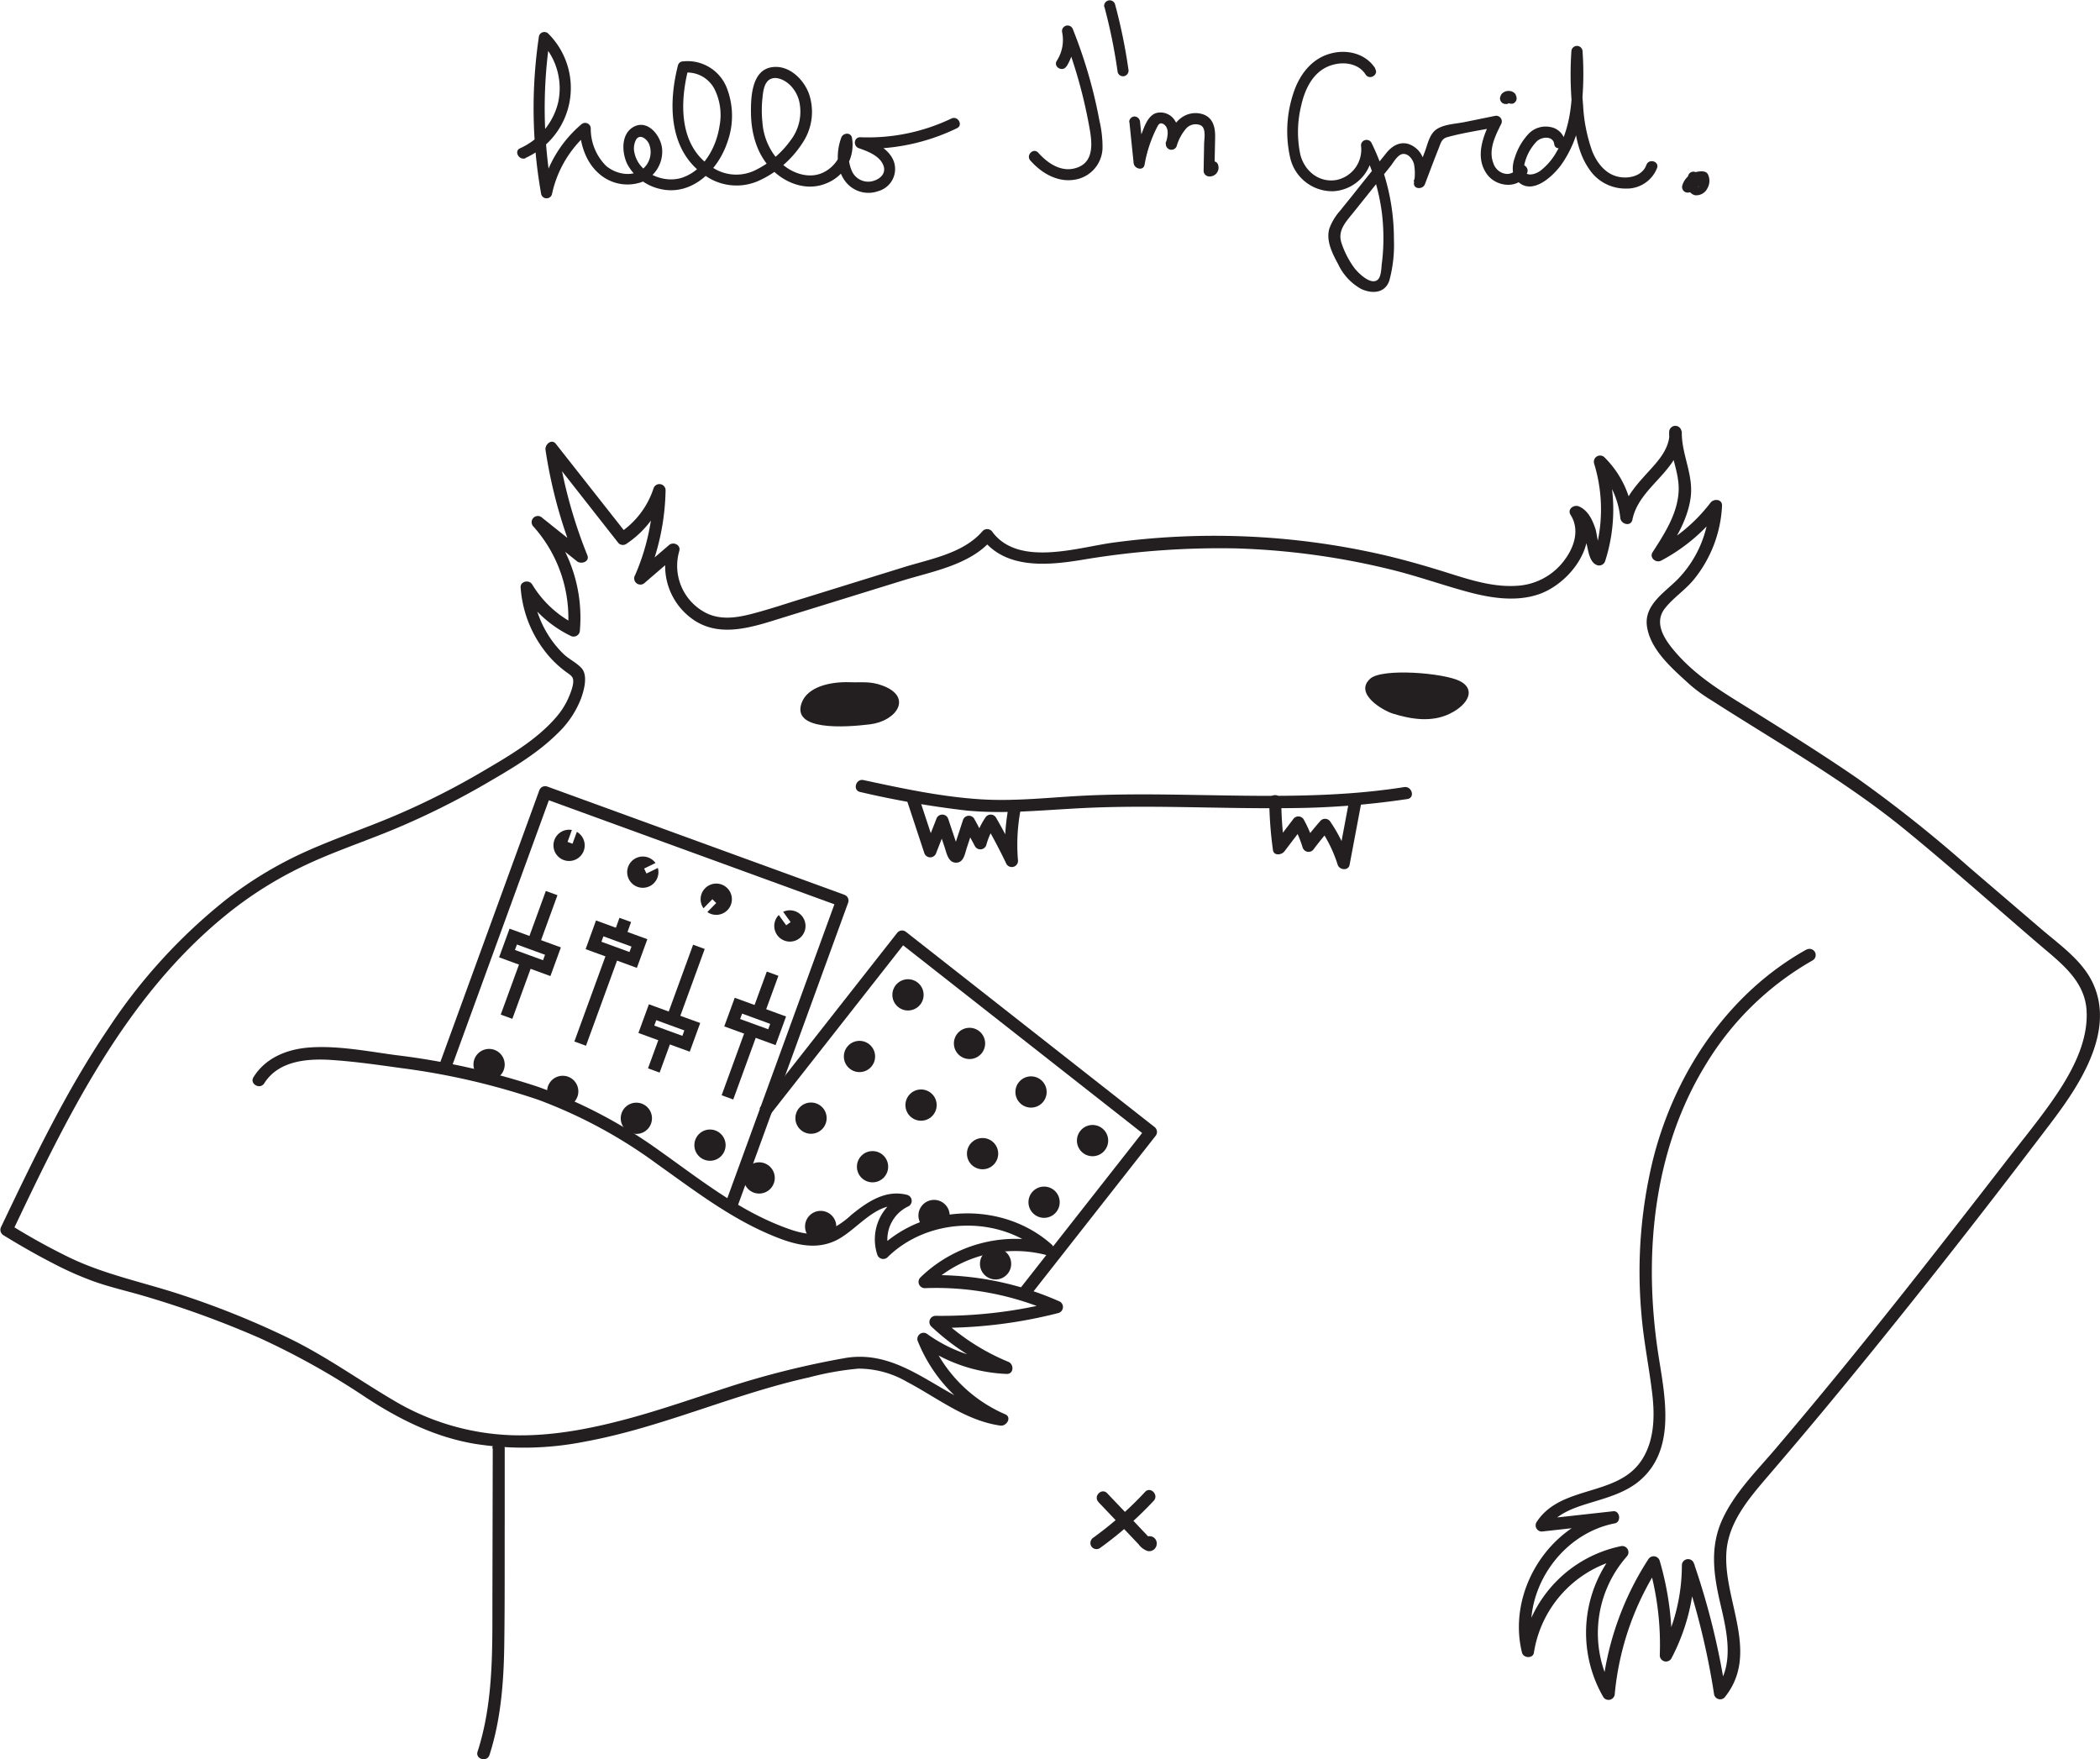 <svg id="Layer_2" data-name="Layer 2" xmlns="http://www.w3.org/2000/svg" viewBox="0 0 424.65 355.73"><defs><style>.cls-1{fill:#231f20;}.cls-2,.cls-3{fill:none;stroke:#231f20;stroke-width:2.5px;}.cls-2{stroke-linejoin:round;}.cls-3{stroke-miterlimit:10;}</style></defs><path class="cls-1" d="M321.82,98.18a15.51,15.51,0,0,0,4.59-25.13,1.13,1.13,0,0,0-1.88.49,98.84,98.84,0,0,0,.45,32,1.13,1.13,0,0,0,2.17,0A22.53,22.53,0,0,1,334.65,93l-1.92-.8c.19,3.35,1.29,6.83,3.87,9.1a8.67,8.67,0,0,0,8.74,1.75,6.65,6.65,0,0,0,4.09-6.66c-.2-2.65-2.92-6.16-5.87-4.43-2.53,1.5-2.27,5.3-1.13,7.56a10.05,10.05,0,0,0,6.56,4.93c6.47,1.54,11.78-3.8,13.66-9.52a15.58,15.58,0,0,0-.24-11.15,8.54,8.54,0,0,0-9-5.09,1.08,1.08,0,0,0-.78.79c-2,7.85-1.87,17.44,5.65,22.37a11,11,0,0,0,10.58,1,20.66,20.66,0,0,0,9-7.76,11.24,11.24,0,0,0,1.22-10c-1.17-3-4.16-5.83-7.59-5.23-4,.71-4.14,6.22-4.09,9.36.06,4.07,1.22,8.25,4.13,11.22s7.24,4.51,11.12,2.88a8.36,8.36,0,0,0,5.17-9.22c-.26-1.17-1.82-1-2.17,0-1,2.78-1.06,6.2.72,8.68a5.87,5.87,0,0,0,6.82,2.1,4.64,4.64,0,0,0,3.16-5.78c-.9-2.8-4-4.16-6.55-5l-.3,2.21a41.37,41.37,0,0,0,19.56-4.14c1.3-.64.16-2.58-1.14-1.95A39,39,0,0,1,389.49,94c-1.32,0-1.45,1.8-.3,2.21,1.71.59,4,1.45,4.86,3.2s-.38,3-2,3.45a3.61,3.61,0,0,1-4.2-1.92,7.73,7.73,0,0,1-.06-6.25h-2.17c.59,2.73-1.27,5.36-3.69,6.48-2.74,1.27-6,.2-8.15-1.68a12.79,12.79,0,0,1-4.07-8.55,23,23,0,0,1,0-4.76c.13-1.31.31-3.45,1.76-4,1.22-.5,2.76.31,3.66,1.11a6.94,6.94,0,0,1,2,3.35,9.49,9.49,0,0,1-1.73,8,19.11,19.11,0,0,1-7.22,6.07,8.73,8.73,0,0,1-8.51-.56c-6.89-4.22-6.7-13.12-4.93-20l-.79.79a6.2,6.2,0,0,1,6.08,3.34,11.75,11.75,0,0,1,1,7.5c-.66,4.29-3.19,8.91-7.51,10.38-3.67,1.26-8.72-.83-9.64-4.84a3.85,3.85,0,0,1,.28-2.83c.79-1.25,2.15-.16,2.61.83a4.43,4.43,0,0,1-1.46,5.26c-2.16,1.52-5.31.83-7.21-.79A10.59,10.59,0,0,1,335,92.2a1.14,1.14,0,0,0-1.92-.79,24.51,24.51,0,0,0-8.08,13.5h2.17a95.41,95.41,0,0,1-.45-30.77l-1.89.5a13.48,13.48,0,0,1,3.59,12.27,13.66,13.66,0,0,1-7.71,9.32c-1.32.61-.17,2.55,1.13,2Z" transform="translate(-215.54 -66.25)"/><path class="cls-1" d="M431.21,79.68a10.07,10.07,0,0,0,1.3-7.53l-2.17.6a99.17,99.17,0,0,1,5.62,20c.48,2.89.62,6.38-2.75,7.44-3,1-5.8-.9-7.72-3.06-1-1.08-2.55.52-1.59,1.59,2.19,2.46,5.29,4.36,8.7,3.9a6.66,6.66,0,0,0,5.89-6.52,23.79,23.79,0,0,0-.65-5.56q-.58-3.1-1.36-6.17a99.12,99.12,0,0,0-4-12.23,1.13,1.13,0,0,0-2.17.6,7.75,7.75,0,0,1-1.07,5.8c-.77,1.23,1.18,2.36,1.94,1.13Z" transform="translate(-215.54 -66.25)"/><path class="cls-1" d="M438.87,67.65a109.44,109.44,0,0,1,2.68,13.2,1.12,1.12,0,0,0,1.38.78,1.16,1.16,0,0,0,.79-1.38A109.84,109.84,0,0,0,441,67.05a1.13,1.13,0,0,0-2.17.6Z" transform="translate(-215.54 -66.25)"/><path class="cls-1" d="M443.92,90.93l.86,8.31c.12,1.16,2,1.65,2.21.3A26.78,26.78,0,0,1,449.5,92c.19-.36.4-.83.87-.81a1.33,1.33,0,0,1,.88.54c.74.92.3,2.45.06,3.47a1.13,1.13,0,0,0,2.17.6,9.44,9.44,0,0,1,2-3.66,2.58,2.58,0,0,1,2.86-.55c1.15.61.71,2.68.69,3.74l-.1,5.47a1.15,1.15,0,0,0,1.12,1.13,1.78,1.78,0,0,0,1.83-2.26c-.33-1.41-2.5-.81-2.17.6l0,.19v-.6l.3-.18,1.13,1.12c0-2.33.09-4.66.12-7,0-1.92-.47-3.73-2.43-4.43a4.86,4.86,0,0,0-4.61.85c-1.56,1.25-2.31,3.16-3,5l2.17.6c.39-1.69.75-3.66-.28-5.21a3.41,3.41,0,0,0-3.88-1.47c-1.63.63-2.27,2.72-2.86,4.19a30,30,0,0,0-1.64,5.63l2.21.3-.86-8.31A1.18,1.18,0,0,0,445,89.8a1.12,1.12,0,0,0-1.12,1.13Z" transform="translate(-215.54 -66.25)"/><path class="cls-1" d="M493.63,80.07c-1.93-3-5.7-3.9-9-3-4,1.06-6.46,4.49-7.63,8.28a24.35,24.35,0,0,0-.54,12.92,8.72,8.72,0,0,0,8.86,6.64,8.47,8.47,0,0,0,7.77-9.27l-2.1.57a41,41,0,0,1,4,13.2,42,42,0,0,1,.25,7c-.05,1-.13,2-.26,3s-.11,2.78-.85,3.41c-1.37,1.18-3.92-1.35-4.68-2.33a17.91,17.91,0,0,1-2.63-5.08c-.87-2.53.88-4.3,2.37-6.16l4.75-5.93,2.77-3.45c.56-.71,1.41-2.28,2.4-2.47,1.15-.21,2.08,1,2.35,2a10,10,0,0,1,0,3.81c-.15,1.35,1.8,1.4,2.21.3l1.93-5.08,1-2.54c.37-1,.59-1.63,1.65-1.92,3.35-.92,6.89-1.41,10.31-2.1L517.2,90.2c-1.74,3.48-3.55,7.89-.87,11.41,2,2.58,6.52,2.89,8-.35.61-1.3-1.33-2.45-1.94-1.14a2.31,2.31,0,0,1-2.5,1.26,3.11,3.11,0,0,1-2.37-2.13c-1.05-2.69.38-5.52,1.57-7.91a1.14,1.14,0,0,0-1.27-1.65l-6.14,1.25c-1.73.35-4,.42-5.54,1.38s-1.89,3.06-2.47,4.58l-2.28,6,2.21.29c.28-2.53.34-5.46-1.94-7.14-2.12-1.57-4.23-.78-5.76,1.11q-3.15,3.92-6.28,7.85c-1,1.28-2.06,2.55-3.07,3.83a11.19,11.19,0,0,0-2.18,3.58c-.76,2.49.62,5.14,1.78,7.28a11.06,11.06,0,0,0,4.68,5c2.22,1,4.79.86,5.66-1.74a27.64,27.64,0,0,0,.92-8.3,43.79,43.79,0,0,0-4.57-19.59,1.13,1.13,0,0,0-2.09.57,6.28,6.28,0,0,1-4.94,7c-3.54.61-6.46-1.79-7.32-5.11a22.26,22.26,0,0,1,.19-10c.67-3,2.11-6.2,5-7.65,2.56-1.29,6.3-1.22,8,1.43.77,1.22,2.71.09,1.94-1.14Z" transform="translate(-215.54 -66.25)"/><path class="cls-1" d="M521,86.09v0l0,.3,0-.11-.11.27a.33.33,0,0,1,.06-.1l-.18.23a.34.34,0,0,1,.09-.08l-.23.17.12-.07-.27.11.19,0-.3,0h.23l-.3,0,.19,0-.27-.11.13.08-.23-.18.09.09-.18-.23a.41.41,0,0,1,.05.09l-.11-.27,0,.11,0-.3v0a1,1,0,0,0,.1.44.86.86,0,0,0,.23.36.82.82,0,0,0,.36.23,1,1,0,0,0,.44.1l.3,0a1.07,1.07,0,0,0,.49-.29,1.06,1.06,0,0,0,.33-.8,2.35,2.35,0,0,0-.05-.37s0,0,0,0-.08-.21-.13-.31a.21.21,0,0,0,0-.06,2.48,2.48,0,0,0-.19-.26l0,0a1.69,1.69,0,0,0-.78-.44,2.13,2.13,0,0,0-.94,0,1.65,1.65,0,0,0-.42.16,1.55,1.55,0,0,0-.37.26,1.12,1.12,0,0,0-.28.36.89.89,0,0,0-.08.17s0,.11-.07.17a.11.11,0,0,0,0,0,2,2,0,0,0-.05.35.91.91,0,0,0,.1.43,1,1,0,0,0,.59.59.84.84,0,0,0,.44.1l.3,0a1.07,1.07,0,0,0,.49-.29l.18-.23a1.09,1.09,0,0,0,.15-.56Z" transform="translate(-215.54 -66.25)"/><path class="cls-1" d="M532,94.81a3.59,3.59,0,0,0-2.93-2.87,4.79,4.79,0,0,0-4.44,1.38,12.46,12.46,0,0,0-2.78,4.82c-.59,1.66-.69,3.64.72,4.91,2.93,2.64,6.89-1.1,8.59-3.36a22.54,22.54,0,0,0,4-10.13,64,64,0,0,0,.39-13,1.13,1.13,0,0,0-2.25,0A70.38,70.38,0,0,0,533.68,90c.45,3.57,1.06,7.37,3.17,10.38a8.78,8.78,0,0,0,7.45,4,6.55,6.55,0,0,0,6.32-4.15c.49-1.37-1.68-2-2.17-.6-.79,2.17-3.42,2.79-5.48,2.4-2.69-.49-4.45-2.74-5.44-5.15a32.36,32.36,0,0,1-1.86-9.3,70.87,70.87,0,0,1-.12-11H533.3c.32,6.74.6,14.35-3,20.37a12.48,12.48,0,0,1-3.3,3.85c-1.55,1.08-3.81,1.2-3.2-1.33a9.74,9.74,0,0,1,2.55-4.69c1-.89,3.24-1.13,3.48.63.2,1.43,2.37.82,2.17-.6Z" transform="translate(-215.54 -66.25)"/><path class="cls-1" d="M557.06,102.84a2,2,0,0,0,1.18,2.88,2.5,2.5,0,0,0,2.57-1.41,3,3,0,0,0,.09-2.82c-.37-.72-1.41-.63-2.08-.52a3.95,3.95,0,0,0-3.1,2.81,1.13,1.13,0,0,0,1.09,1.42,2.55,2.55,0,0,0,2.14-3.68,1.16,1.16,0,0,0-.67-.52,1.2,1.2,0,0,0-.87.11,1.16,1.16,0,0,0-.4,1.54l0,.07-.11-.27a1.47,1.47,0,0,1,.08.3l0-.3a1.15,1.15,0,0,1,0,.37l0-.3a2.24,2.24,0,0,1-.1.37l.11-.27a2.12,2.12,0,0,1-.21.36l.17-.22a1.66,1.66,0,0,1-.27.26l.23-.17a1.69,1.69,0,0,1-.29.17l.26-.12a1,1,0,0,1-.29.08l.3,0h-.11l1.08,1.43a2.55,2.55,0,0,1,.11-.33l-.11.27a2.77,2.77,0,0,1,.35-.6l-.18.23a3.2,3.2,0,0,1,.52-.52l-.23.18a3.49,3.49,0,0,1,.67-.4l-.27.12a2.88,2.88,0,0,1,.71-.2l-.3,0a2.66,2.66,0,0,1,.69,0l-.3,0h.08l-.67-.52,0,.08-.11-.27a1.91,1.91,0,0,1,.11.41l0-.3a2.09,2.09,0,0,1,0,.5l0-.3a2,2,0,0,1-.14.49L559,103a3.24,3.24,0,0,1-.28.47l.18-.23a1.75,1.75,0,0,1-.36.36l.23-.18a2,2,0,0,1-.37.22l.27-.12-.22.08.3,0h-.11l.3,0a.48.48,0,0,1-.17,0l.26.12-.15-.09.23.17a.77.77,0,0,1-.18-.18l.18.23a.72.72,0,0,1-.11-.19l.11.27a1,1,0,0,1-.07-.25l0,.3a.74.74,0,0,1,0-.21l0,.3a.84.84,0,0,1,0-.17l-.11.27a.31.31,0,0,1,0-.1,1.13,1.13,0,1,0-1.94-1.14Z" transform="translate(-215.54 -66.25)"/><path class="cls-1" d="M377.63,208.42c1.18-3.32,5.81-4.35,9.73-4.22,2.62.09,4.14-.24,6.63.68,6.23,2.31,2.83,7.17-2.48,7.83S375.65,214,377.63,208.42Z" transform="translate(-215.54 -66.25)"/><path class="cls-1" d="M492.61,203.49c2.41-2.18,14.78-1.18,18.08.45s1.89,4.71-1.95,6.61c-3.63,1.79-7.7,1.19-11.54,0C495.09,209.89,489.31,206.47,492.61,203.49Z" transform="translate(-215.54 -66.25)"/><path class="cls-1" d="M389.49,226.4A189.13,189.13,0,0,0,411,230.15c7.27.7,14.41,0,21.67-.4,14.46-.86,28.94.08,43.41-.09a167.17,167.17,0,0,0,24.07-1.84c1.58-.25.91-2.65-.67-2.41-14.11,2.23-28.44,1.81-42.67,1.58-7.07-.12-14.15-.2-21.22.11-7.23.32-14.43,1.23-21.68.78-8-.5-15.91-2.2-23.76-3.89-1.57-.33-2.24,2.08-.67,2.41Z" transform="translate(-215.54 -66.25)"/><path class="cls-1" d="M398.9,228l3.54,10.72a1.26,1.26,0,0,0,2.41,0l2.43-6.2h-2.41l1.7,5.09c.39,1.16.71,3.06,2.28,3.08s1.8-1.8,2.17-2.93l1.64-5-2.28.3,2.33,4.34a1.26,1.26,0,0,0,2.28-.3,14.56,14.56,0,0,1,1.95-4.26h-2.16q2.31,4,4.29,8.14a1.26,1.26,0,0,0,2.33-.63A37.64,37.64,0,0,1,422,229.6c.32-1.57-2.09-2.24-2.41-.67a39.81,39.81,0,0,0-.68,11.42l2.33-.63q-2-4.16-4.29-8.14a1.26,1.26,0,0,0-2.16,0,16.36,16.36,0,0,0-2.2,4.85l2.29-.3-2.34-4.33a1.26,1.26,0,0,0-2.28.3l-1.07,3.27-.57,1.73-.25.77c-.22.65-.59.81.43.67.87-.11.72,0,.52-.62-.08-.26-.17-.52-.26-.78l-.59-1.76-1.18-3.52a1.26,1.26,0,0,0-2.41,0l-2.43,6.2h2.41l-3.54-10.72c-.5-1.52-2.91-.87-2.41.66Z" transform="translate(-215.54 -66.25)"/><path class="cls-1" d="M472.2,228.27a79.67,79.67,0,0,0,.75,9.87c.17,1.21,1.73,1,2.29.3l4-5.25h-2.15a23.51,23.51,0,0,1,1.86,4.42,1.26,1.26,0,0,0,2.28.29q1.51-2,3.19-3.93l-2-.26a27.79,27.79,0,0,1,3.62,7.4c.35,1.09,2.17,1.28,2.41,0l2.31-12.24c.29-1.58-2.12-2.25-2.41-.67l-2.31,12.25h2.41a30,30,0,0,0-3.87-8,1.27,1.27,0,0,0-2-.25q-1.89,2.15-3.59,4.44l2.29.3a26,26,0,0,0-2.12-5,1.26,1.26,0,0,0-2.15,0l-4,5.25,2.28.29a72.57,72.57,0,0,1-.66-9.2,1.25,1.25,0,0,0-2.5,0Z" transform="translate(-215.54 -66.25)"/><path class="cls-1" d="M580.84,258.25c-15.87,8.86-26.58,24.9-31,42.31a95.64,95.64,0,0,0-2.39,31.27c.43,5.47,1.56,10.82,2.2,16.26.54,4.63.44,9.7-2.32,13.68-5,7.18-16.23,4.74-21.09,12.29a1.25,1.25,0,0,0,1.08,1.88l14.46-1.6-.34-2.46c-12.6,2.43-21.21,16.14-18.13,28.55.28,1.13,2.22,1.26,2.41,0a23.15,23.15,0,0,1,18.24-19.11l-1.22-2.09a26,26,0,0,0-3,30.16,1.26,1.26,0,0,0,2.33-.63,57.37,57.37,0,0,1,9.08-26l-2.28-.3A58.35,58.35,0,0,1,551.17,401a1.26,1.26,0,0,0,2.33.63,40.77,40.77,0,0,0,4.73-19l-2.46.33a150.48,150.48,0,0,1,6.4,26,1.26,1.26,0,0,0,2.09.55c7.28-8.93-.32-19.64.39-29.48.42-5.84,4.36-10.56,8-14.82q6.08-7.08,12.05-14.25c15.61-18.83,30.74-38.11,45.52-57.59,5.66-7.45,13-18.32,8.64-28.07-2.11-4.78-6.85-8-10.7-11.32l-14.53-12.45a270.23,270.23,0,0,0-22.57-17.94c-6.9-4.74-14-9.19-21.08-13.61-5.69-3.55-11.13-6.66-15.55-11.75-2.19-2.51-4.62-5.95-2.19-9,1.67-2.11,4-3.61,5.74-5.7a25.53,25.53,0,0,0,5.78-15c.08-1.37-1.65-1.51-2.33-.63a33.58,33.58,0,0,1-11.2,9.41l1.71,1.71c2.4-3.72,4.86-7.66,5.47-12.14.64-4.68-1.91-8.81-1.78-13.42h-2.5c.17,3.63-2.54,6.27-4.81,8.78s-4.38,5-5,8.27l2.46.33A19.85,19.85,0,0,0,540,158.74,1.26,1.26,0,0,0,537.9,160a31.67,31.67,0,0,1-.15,19l1.83-.75c-.71-.34-1.13-4.17-1.4-5-.6-1.82-1.48-3.77-3.33-4.59-1.05-.46-2.45.55-1.71,1.71,1.9,3,.73,6.54-1.27,9.18a12.82,12.82,0,0,1-9.73,5.16c-4.67.28-9.24-1.17-13.64-2.56s-9-2.72-13.58-3.77A152.67,152.67,0,0,0,440.44,176c-7.09,1-18.91,4.85-24.18-2.13a1.28,1.28,0,0,0-2-.26c-3.83,4.51-10.5,5.65-15.89,7.31l-20.35,6.31c-3.29,1-6.57,2.12-9.9,3-3.16.87-6.65,1.52-9.74,0a10.7,10.7,0,0,1-5.49-12.53c.4-1.27-1.2-2-2.09-1.21l-6.67,5.73,2,1.52a47.87,47.87,0,0,0,4-18.37,1.25,1.25,0,0,0-2.45-.33,17.17,17.17,0,0,1-6.89,9l1.51.2L327.94,156c-.87-1.11-2.25.16-2.09,1.22a97.55,97.55,0,0,0,6,22L334,178l-8.87-7.09a1.25,1.25,0,0,0-1.77,1.76,27.75,27.75,0,0,1,7,21.09l1.88-1.08a21.46,21.46,0,0,1-9.09-8.26c-.61-1-2.43-.66-2.33.63a23.78,23.78,0,0,0,5.83,14,21.34,21.34,0,0,0,3,2.8c.66.53,1.5.94,1.72,1.56.37,1.05-.51,3.13-.95,4.12a15.44,15.44,0,0,1-2.55,3.9c-4,4.57-9.51,7.73-14.67,10.77a154.28,154.28,0,0,1-17.69,8.94c-6.19,2.64-12.59,4.77-18.72,7.57a79.09,79.09,0,0,0-15.41,9.35,111.82,111.82,0,0,0-23.91,26.14c-8.55,12.61-15.14,26.4-21.69,40.11a1.28,1.28,0,0,0,.45,1.71c3.25,2,6.6,3.92,10,5.67a67.59,67.59,0,0,0,8,3.57c3.34,1.22,6.85,2,10.26,3a197.42,197.42,0,0,1,23.57,8.56,153.19,153.19,0,0,1,21.45,12c6.8,4.45,13.91,8,22,9.38a63.31,63.31,0,0,0,22.3-.44c15.53-2.84,30-9.6,45.38-13A59.83,59.83,0,0,1,389.13,343a19.54,19.54,0,0,1,9.81,2.67c6.18,3.24,11.77,7.82,18.88,8.85,1.25.18,2.39-1.66,1-2.28a28.84,28.84,0,0,1-15.29-15.58l-1.84,1.41a31.93,31.93,0,0,0,17.39,6c1.52.07,1.54-2,.33-2.46a44.51,44.51,0,0,1-13.81-9l-.89,2.14a95.73,95.73,0,0,0,24.88-3,1.27,1.27,0,0,0,.3-2.29,61.55,61.55,0,0,0-27.38-5.33l.88,2.13A25.06,25.06,0,0,1,427,320c1.15.29,2.18-1.23,1.21-2.09-9.73-8.69-25.61-8.36-34.93.79l2.09.56a7.4,7.4,0,0,1,3.93-9.11,1.26,1.26,0,0,0-.3-2.28c-4.38-1.14-8.07,1.41-11.32,4.05a16.87,16.87,0,0,1-5.67,3.54c-2.83.82-5.82-.24-8.45-1.26-8.93-3.46-16.55-9.5-24.29-15a99.45,99.45,0,0,0-25-13.21,148.56,148.56,0,0,0-28.8-6.4c-5.59-.76-11.54-1.92-17.2-1.54-4.55.31-8.95,2-11.46,6-.87,1.36,1.3,2.61,2.16,1.26,2.77-4.39,8.21-5,13-4.76,4.91.29,9.84,1,14.71,1.68a143.26,143.26,0,0,1,27.66,6.39,98.33,98.33,0,0,1,24.25,13.13c7.23,5.13,14.34,10.6,22.55,14.1,4.36,1.86,9.09,3.43,13.6,1.15,4.32-2.18,8.16-8.17,13.6-6.76L398,308a9.85,9.85,0,0,0-5.07,11.92,1.26,1.26,0,0,0,2.09.55c8.31-8.17,22.68-8.57,31.39-.79l1.22-2.09a27.62,27.62,0,0,0-26,7,1.27,1.27,0,0,0,.88,2.14,58.63,58.63,0,0,1,26.12,5l.3-2.28a93.23,93.23,0,0,1-24.22,2.87,1.26,1.26,0,0,0-.88,2.13A48,48,0,0,0,418.71,344l.33-2.46a29.62,29.62,0,0,1-16.13-5.63,1.26,1.26,0,0,0-1.83,1.41,31.27,31.27,0,0,0,16.44,17.08l1-2.29c-11.72-1.7-19.79-13.54-32.38-11.2a177.2,177.2,0,0,0-21.77,5.33c-7.42,2.36-14.76,5-22.27,7s-15.32,3.49-23.17,3.22a49.91,49.91,0,0,1-23.74-7c-7-4.12-13.51-8.81-20.82-12.41a173.27,173.27,0,0,0-22-8.93c-7.63-2.54-15.63-4.11-22.88-7.63a129.89,129.89,0,0,1-12-6.66l.45,1.71C229,292.26,240.68,268,261.18,251.32a77.86,77.86,0,0,1,15.37-9.78c6.2-3,12.75-5.12,19.08-7.78a158.43,158.43,0,0,0,17.75-8.82c5.17-3,10.61-6.12,14.88-10.36a19.35,19.35,0,0,0,4.76-7.05c.6-1.65,1.47-4.68.11-6.18-1-1.11-2.6-1.83-3.7-2.92a20.49,20.49,0,0,1-3.13-3.93,20.8,20.8,0,0,1-3.05-9.47l-2.33.63a23.87,23.87,0,0,0,10,9.16,1.27,1.27,0,0,0,1.88-1.08,30.18,30.18,0,0,0-7.68-22.85l-1.77,1.76,8.87,7.1c.84.67,2.62.08,2.09-1.22a97.49,97.49,0,0,1-6-22l-2.09,1.22,14.39,18.33a1.25,1.25,0,0,0,1.52.19,19.94,19.94,0,0,0,8-10.52l-2.46-.33a44.51,44.51,0,0,1-3.69,17.1,1.26,1.26,0,0,0,2,1.52l6.67-5.74-2.09-1.21a13.12,13.12,0,0,0,4.35,13.84c5.71,4.69,12.79,2.11,19.07.17l23.94-7.41c6.11-1.9,13.83-3.19,18.19-8.33l-2-.25c4.68,6.2,13,5.5,19.85,4.41a167.74,167.74,0,0,1,31.48-2.38,149.9,149.9,0,0,1,31.49,4.31c5.08,1.25,10,3,15,4.37,4.59,1.27,9.72,2.18,14.39.72,6.56-2,13.23-10.66,8.94-17.41l-1.71,1.71c2,.89,2.4,3.71,2.87,5.6.31,1.25.54,3.34,1.87,4a1.28,1.28,0,0,0,1.84-.75,34.06,34.06,0,0,0,.15-20.38l-2.09,1.22a17.15,17.15,0,0,1,5,10.46c.13,1.28,2.15,1.83,2.45.33,1.37-6.94,10.3-10.09,9.93-17.71a1.25,1.25,0,0,0-2.5,0c-.12,4.19,2.19,8,1.9,12.21-.31,4.47-2.88,8.42-5.25,12.09-.71,1.1.66,2.26,1.71,1.71a36.43,36.43,0,0,0,12.1-10.31l-2.33-.63a22.77,22.77,0,0,1-6.38,14.68c-2.6,2.65-6.82,5.17-6.25,9.47.65,4.88,5.33,8.79,8.73,11.9a31.52,31.52,0,0,0,4.31,3.12c13.15,8.45,26.91,16.19,39.06,26.09,9.25,7.55,18.17,15.53,27.24,23.3,4.28,3.67,9.23,7.27,9.57,13.4.31,5.66-2.36,11.16-5.34,15.8s-6.71,9.16-10.17,13.63q-5.74,7.43-11.53,14.84c-7.54,9.66-15.14,19.26-22.9,28.75q-6.47,7.91-13.08,15.68c-3.77,4.42-8.16,8.77-10.62,14.12-2.58,5.58-1.79,11.21-.44,17,1.31,5.59,3,12.48-1,17.41l2.09.55a149.25,149.25,0,0,0-6.4-26,1.25,1.25,0,0,0-2.45.33,38,38,0,0,1-4.39,17.69l2.33.63a61,61,0,0,0-2.43-19.23,1.27,1.27,0,0,0-2.29-.3,60,60,0,0,0-9.42,27.26l2.33-.63A23.45,23.45,0,0,1,544.49,381a1.26,1.26,0,0,0-1.22-2.09,25.55,25.55,0,0,0-20,20.86h2.41c-2.77-11.18,5.14-23.31,16.39-25.48,1.36-.26,1.07-2.61-.33-2.45l-14.46,1.6,1.08,1.89c2.08-3.25,5.9-4.32,9.38-5.39,3.31-1,6.78-2.05,9.45-4.36,7.19-6.21,5.09-16.61,3.79-24.78-3.2-20.13-1.33-41.7,9.53-59.35a59.67,59.67,0,0,1,21.57-21,1.25,1.25,0,0,0-1.26-2.16Z" transform="translate(-215.54 -66.25)"/><path class="cls-1" d="M315.18,359.13l-.07,31.57c0,10,.11,20.14-3,29.75-.49,1.54,1.92,2.19,2.41.67,2.4-7.45,2.92-15.31,3-23.08.11-8.2.06-16.41.08-24.61l0-14.3a1.25,1.25,0,0,0-2.5,0Z" transform="translate(-215.54 -66.25)"/><path class="cls-1" d="M437.9,379.33a74.06,74.06,0,0,0,10.94-9.61c1.09-1.17-.67-3-1.77-1.77a71.4,71.4,0,0,1-10.43,9.22,1.3,1.3,0,0,0-.45,1.71,1.26,1.26,0,0,0,1.71.45Z" transform="translate(-215.54 -66.25)"/><path class="cls-1" d="M437.67,370l6.46,6.78,1.63,1.72a3.91,3.91,0,0,0,1.8,1.37,1.53,1.53,0,0,0,1.89-1.47,1.45,1.45,0,0,0-1.82-1.47,1.26,1.26,0,0,0-.87,1.53,1.28,1.28,0,0,0,1.54.88l.07,0h-.66l.06,0-.55-.32.18-1.45.63-.17a1.45,1.45,0,0,1,.25.12,2.13,2.13,0,0,0-.3-.31l-.52-.55-1.17-1.23L444,373l-4.57-4.8c-1.11-1.17-2.87.6-1.76,1.77Z" transform="translate(-215.54 -66.25)"/><polyline class="cls-2" points="154.56 224.87 182.41 189.4 232.71 228.89 206.89 261.78"/><circle class="cls-1" cx="183.61" cy="201.17" r="3.16"/><circle class="cls-1" cx="173.8" cy="213.63" r="3.16"/><circle class="cls-1" cx="164" cy="226.1" r="3.16"/><circle class="cls-1" cx="196.05" cy="210.99" r="3.16"/><circle class="cls-1" cx="186.25" cy="223.46" r="3.16"/><circle class="cls-1" cx="176.44" cy="235.92" r="3.16"/><circle class="cls-1" cx="153.51" cy="238.19" r="3.16"/><circle class="cls-1" cx="165.95" cy="248.01" r="3.16"/><circle class="cls-1" cx="208.49" cy="220.81" r="3.16"/><circle class="cls-1" cx="198.69" cy="233.28" r="3.16"/><path class="cls-1" d="M406.9,314c-.51.64-1.33-.22-2.08-.1s-1.63,1.19-2.36.62a3.16,3.16,0,1,1,4.44-.52Z" transform="translate(-215.54 -66.25)"/><circle class="cls-1" cx="220.93" cy="230.64" r="3.16"/><circle class="cls-1" cx="211.13" cy="243.1" r="3.16"/><circle class="cls-1" cx="201.32" cy="255.56" r="3.16"/><circle class="cls-1" cx="98.9" cy="215.26" r="3.16"/><circle class="cls-1" cx="113.79" cy="220.69" r="3.16"/><circle class="cls-1" cx="128.68" cy="226.13" r="3.16"/><circle class="cls-1" cx="143.57" cy="231.56" r="3.16"/><path class="cls-1" d="M333.59,238.26a3.16,3.16,0,1,1-2.41-4.18l-.87,2.41,1,.37.88-2.4A3.16,3.16,0,0,1,333.59,238.26Z" transform="translate(-215.54 -66.25)"/><path class="cls-1" d="M346.93,245.44a3.16,3.16,0,1,1,1.16-4.68l-2.3,1.12.48,1,2.3-1.12A3.17,3.17,0,0,1,346.93,245.44Z" transform="translate(-215.54 -66.25)"/><path class="cls-1" d="M358.11,245.88a3.16,3.16,0,1,1,.47,4.8l1.79-1.83-.78-.77-1.79,1.83A3.15,3.15,0,0,1,358.11,245.88Z" transform="translate(-215.54 -66.25)"/><path class="cls-1" d="M377.83,251.64a3.16,3.16,0,1,1-4.81-.37l1.5,2.08.89-.64-1.5-2.08A3.16,3.16,0,0,1,377.83,251.64Z" transform="translate(-215.54 -66.25)"/><polyline class="cls-2" points="89.86 216.16 110.24 160.22 170.33 182.11 147.74 244.12"/><line class="cls-3" x1="106.55" y1="194.3" x2="102.43" y2="205.59"/><line class="cls-3" x1="111.55" y1="180.59" x2="107.81" y2="190.85"/><line class="cls-3" x1="124.03" y1="192.64" x2="117.32" y2="211.03"/><line class="cls-3" x1="126.44" y1="186.02" x2="125.29" y2="189.2"/><line class="cls-3" x1="134.72" y1="209.59" x2="132.21" y2="216.46"/><line class="cls-3" x1="141.33" y1="191.46" x2="135.97" y2="206.15"/><line class="cls-3" x1="152.07" y1="208.26" x2="147.1" y2="221.9"/><line class="cls-3" x1="156.23" y1="196.89" x2="153.33" y2="204.82"/><rect class="cls-3" x="318.44" y="256.99" width="8.55" height="3.67" transform="translate(-107.25 -161.2) rotate(20.05)"/><polyline class="cls-3" points="125.29 189.2 129.3 190.66 128.04 194.11 120.02 191.18 121.27 187.73 125.29 189.2"/><polyline class="cls-3" points="135.97 206.15 139.99 207.61 138.73 211.06 130.7 208.13 131.96 204.68 135.97 206.15"/><polyline class="cls-3" points="153.33 204.82 157.35 206.29 156.09 209.73 148.06 206.8 149.32 203.36 153.33 204.82"/></svg>